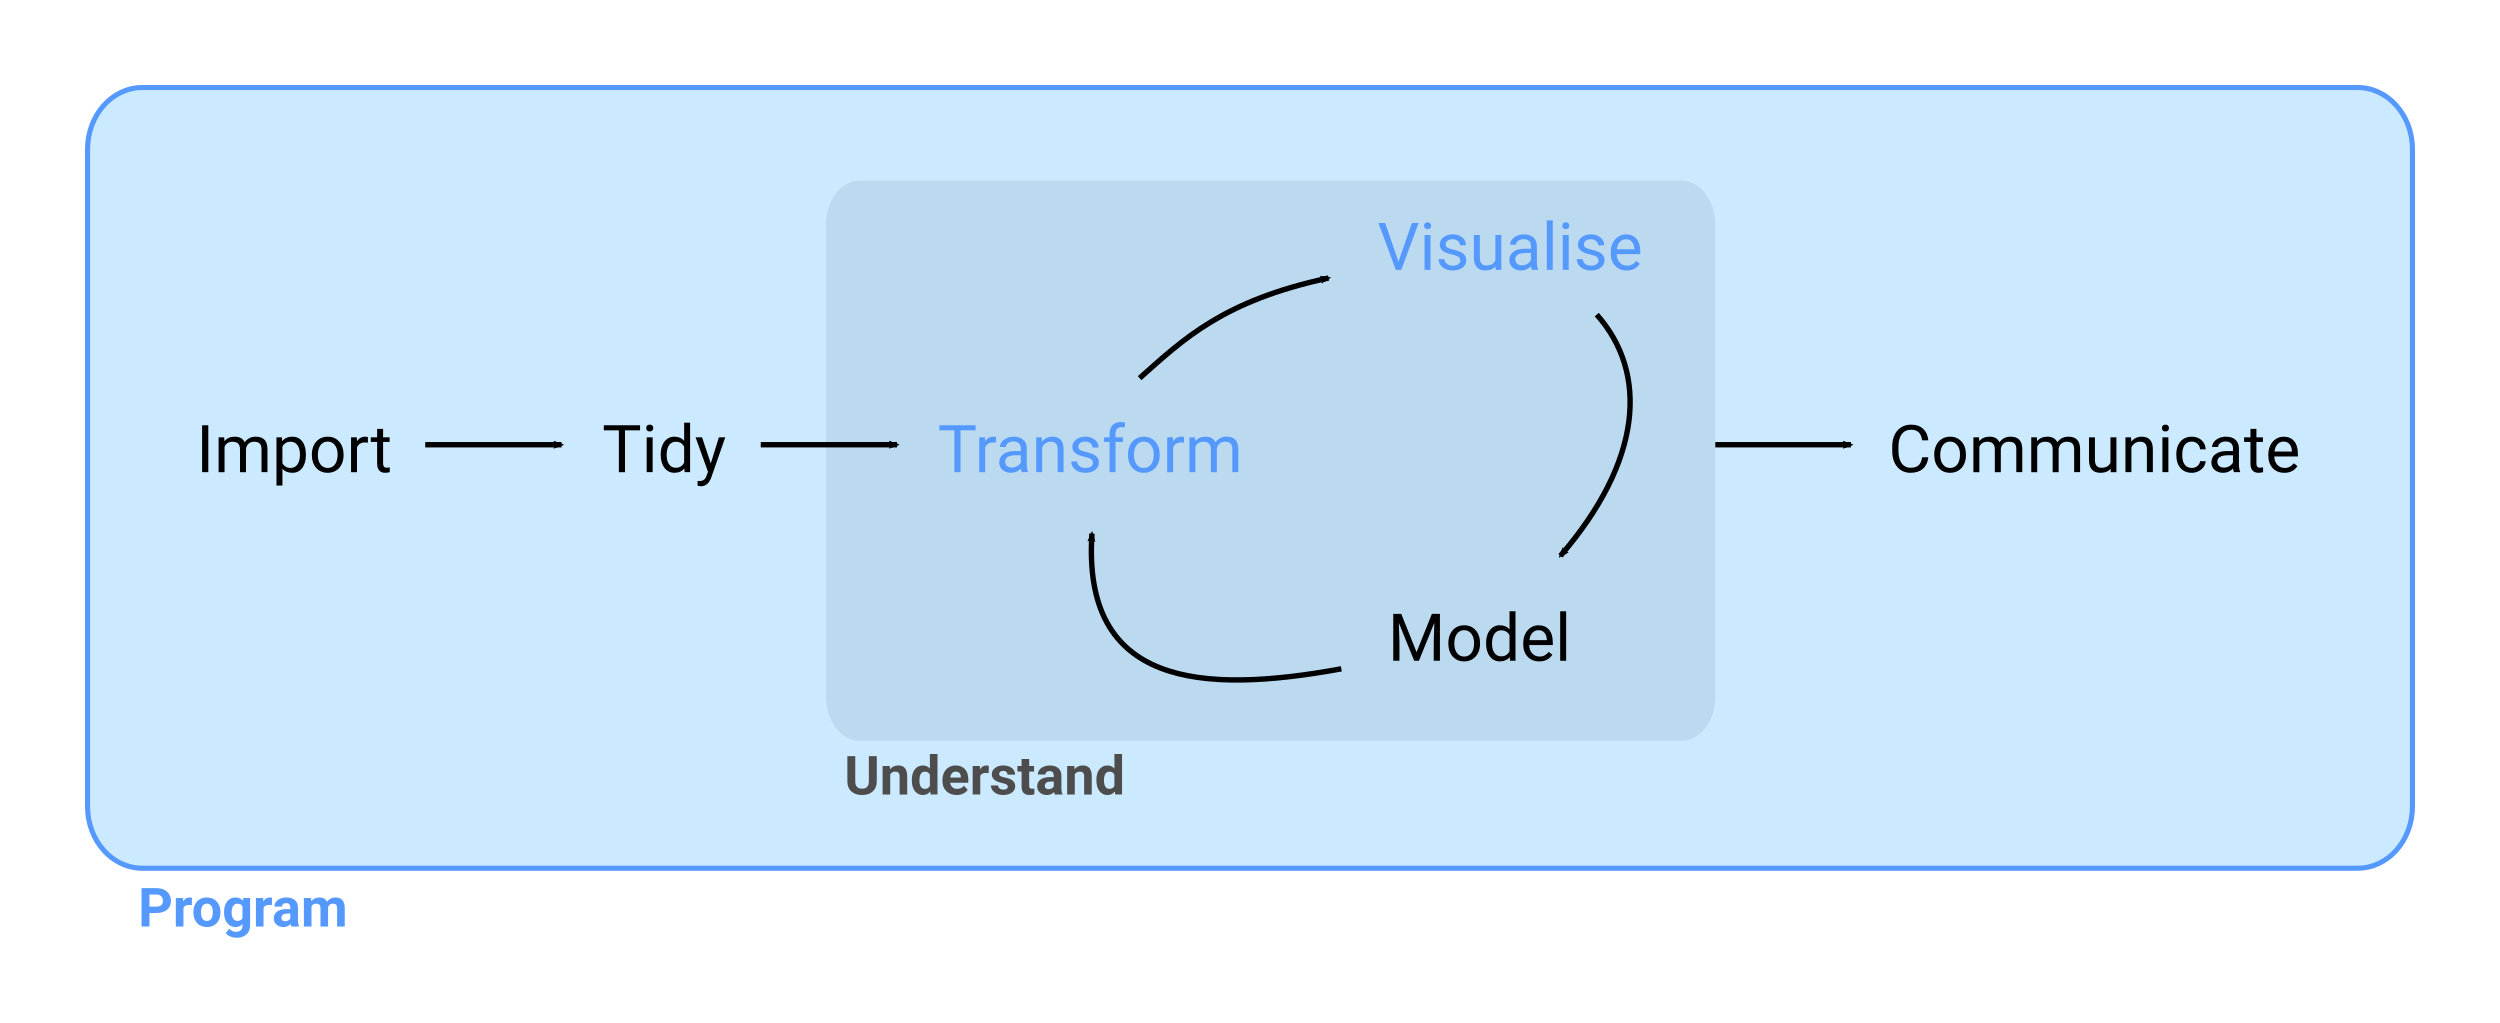 <?xml version="1.0" encoding="UTF-8" standalone="no"?>
<!-- Created with Inkscape (http://www.inkscape.org/) -->

<svg
   xmlns:dc="http://purl.org/dc/elements/1.1/"
   xmlns:cc="http://creativecommons.org/ns#"
   xmlns:rdf="http://www.w3.org/1999/02/22-rdf-syntax-ns#"
   xmlns:svg="http://www.w3.org/2000/svg"
   xmlns="http://www.w3.org/2000/svg"
   xmlns:sodipodi="http://sodipodi.sourceforge.net/DTD/sodipodi-0.dtd"
   xmlns:inkscape="http://www.inkscape.org/namespaces/inkscape"
   version="1.1"
   id="svg2"
   width="147.09mm"
   height="60.173mm"
   viewBox="0 0 555.929 227.427"
   sodipodi:docname="data-science-program-otp.svg"
   inkscape:version="0.92.3 (2405546, 2018-03-11)">
  <defs
     id="defs6">
    <marker
       inkscape:stockid="Arrow2Mend"
       orient="auto"
       refY="0"
       refX="0"
       id="marker8276"
       style="overflow:visible"
       inkscape:isstock="true">
      <path
         id="path8274"
         style="fill:#000000;fill-opacity:1;fill-rule:evenodd;stroke:#000000;stroke-width:0.625;stroke-linejoin:round;stroke-opacity:1"
         d="M 8.719,4.034 -2.207,0.016 8.719,-4.002 c -1.745,2.372 -1.735,5.617 -6e-7,8.035 z"
         transform="scale(-0.6)"
         inkscape:connector-curvature="0" />
    </marker>
    <marker
       inkscape:stockid="Arrow2Mend"
       orient="auto"
       refY="0"
       refX="0"
       id="marker7064"
       style="overflow:visible"
       inkscape:isstock="true">
      <path
         id="path7062"
         style="fill:#000000;fill-opacity:1;fill-rule:evenodd;stroke:#000000;stroke-width:0.625;stroke-linejoin:round;stroke-opacity:1"
         d="M 8.719,4.034 -2.207,0.016 8.719,-4.002 c -1.745,2.372 -1.735,5.617 -6e-7,8.035 z"
         transform="scale(-0.6)"
         inkscape:connector-curvature="0" />
    </marker>
    <marker
       inkscape:stockid="Arrow2Mend"
       orient="auto"
       refY="0"
       refX="0"
       id="marker5888"
       style="overflow:visible"
       inkscape:isstock="true"
       inkscape:collect="always">
      <path
         id="path5886"
         style="fill:#000000;fill-opacity:1;fill-rule:evenodd;stroke:#000000;stroke-width:0.625;stroke-linejoin:round;stroke-opacity:1"
         d="M 8.719,4.034 -2.207,0.016 8.719,-4.002 c -1.745,2.372 -1.735,5.617 -6e-7,8.035 z"
         transform="scale(-0.6)"
         inkscape:connector-curvature="0" />
    </marker>
    <marker
       inkscape:stockid="Arrow2Mend"
       orient="auto"
       refY="0"
       refX="0"
       id="marker5845"
       style="overflow:visible"
       inkscape:isstock="true">
      <path
         id="path5843"
         style="fill:#000000;fill-opacity:1;fill-rule:evenodd;stroke:#000000;stroke-width:0.625;stroke-linejoin:round;stroke-opacity:1"
         d="M 8.719,4.034 -2.207,0.016 8.719,-4.002 c -1.745,2.372 -1.735,5.617 -6e-7,8.035 z"
         transform="scale(-0.6)"
         inkscape:connector-curvature="0" />
    </marker>
    <marker
       inkscape:stockid="Arrow2Mend"
       orient="auto"
       refY="0"
       refX="0"
       id="marker5115"
       style="overflow:visible"
       inkscape:isstock="true">
      <path
         id="path5113"
         style="fill:#000000;fill-opacity:1;fill-rule:evenodd;stroke:#000000;stroke-width:0.625;stroke-linejoin:round;stroke-opacity:1"
         d="M 8.719,4.034 -2.207,0.016 8.719,-4.002 c -1.745,2.372 -1.735,5.617 -6e-7,8.035 z"
         transform="scale(-0.6)"
         inkscape:connector-curvature="0" />
    </marker>
    <marker
       inkscape:isstock="true"
       style="overflow:visible"
       id="marker4863"
       refX="0"
       refY="0"
       orient="auto"
       inkscape:stockid="Arrow2Mend"
       inkscape:collect="always">
      <path
         transform="scale(-0.6)"
         d="M 8.719,4.034 -2.207,0.016 8.719,-4.002 c -1.745,2.372 -1.735,5.617 -6e-7,8.035 z"
         style="fill:#000000;fill-opacity:1;fill-rule:evenodd;stroke:#000000;stroke-width:0.625;stroke-linejoin:round;stroke-opacity:1"
         id="path4861"
         inkscape:connector-curvature="0" />
    </marker>
    <marker
       inkscape:stockid="Arrow2Mend"
       orient="auto"
       refY="0"
       refX="0"
       id="Arrow2Mend"
       style="overflow:visible"
       inkscape:isstock="true"
       inkscape:collect="always">
      <path
         id="path4604"
         style="fill:#000000;fill-opacity:1;fill-rule:evenodd;stroke:#000000;stroke-width:0.625;stroke-linejoin:round;stroke-opacity:1"
         d="M 8.719,4.034 -2.207,0.016 8.719,-4.002 c -1.745,2.372 -1.735,5.617 -6e-7,8.035 z"
         transform="scale(-0.6)"
         inkscape:connector-curvature="0" />
    </marker>
  </defs>
  <sodipodi:namedview
     pagecolor="#ffffff"
     bordercolor="#666666"
     borderopacity="1"
     objecttolerance="10"
     gridtolerance="10"
     guidetolerance="10"
     inkscape:pageopacity="0"
     inkscape:pageshadow="2"
     inkscape:window-width="1600"
     inkscape:window-height="832"
     id="namedview4"
     showgrid="false"
     showguides="true"
     inkscape:guide-bbox="true"
     fit-margin-top="5"
     fit-margin-left="5"
     fit-margin-bottom="5"
     fit-margin-right="5"
     units="mm"
     inkscape:zoom="0.92730828"
     inkscape:cx="-100.21713"
     inkscape:cy="104.10738"
     inkscape:window-x="0"
     inkscape:window-y="32"
     inkscape:window-maximized="1"
     inkscape:current-layer="svg2" />
  <path
     style="fill:#cceaff;fill-opacity:1;stroke:#5599ff;stroke-width:1.134;stroke-miterlimit:4;stroke-dasharray:none;paint-order:stroke markers fill"
     d="M 31.665,19.465 H 524.264 c 6.759,0 12.201,6.135 12.201,13.756 V 179.314 c 0,7.621 -5.441,13.756 -12.201,13.756 H 31.665 c -6.759,0 -12.201,-6.135 -12.201,-13.756 V 33.22 c 0,-7.621 5.441,-13.756 12.201,-13.756 z"
     id="rect4537" />
  <g
     aria-label="Program"
     style="font-style:normal;font-weight:normal;font-size:40px;line-height:1.25;font-family:sans-serif;letter-spacing:0px;word-spacing:0px;fill:#4d4d4d;fill-opacity:1;stroke:none"
     id="text4571">
    <path
       d="m 33.232,203.027 v 3.006 h -1.758 v -8.531 h 3.328 q 0.961,0 1.688,0.352 0.732,0.352 1.125,1.002 0.393,0.645 0.393,1.471 0,1.254 -0.861,1.98 -0.855,0.721 -2.373,0.721 z m 0,-1.424 h 1.57 q 0.697,0 1.061,-0.328 0.369,-0.328 0.369,-0.938 0,-0.627 -0.369,-1.014 -0.369,-0.387 -1.02,-0.398 H 33.232 Z"
       style="font-style:normal;font-variant:normal;font-weight:bold;font-stretch:normal;font-size:12px;font-family:Roboto;-inkscape-font-specification:'Roboto Bold';fill:#5599ff"
       id="path54" />
    <path
       d="m 42.659,201.281 q -0.346,-0.047 -0.609,-0.047 -0.961,0 -1.26,0.65 v 4.148 h -1.693 v -6.34 h 1.6 l 0.047,0.756 q 0.51,-0.873 1.412,-0.873 0.281,0 0.527,0.076 z"
       style="font-style:normal;font-variant:normal;font-weight:bold;font-stretch:normal;font-size:12px;font-family:Roboto;-inkscape-font-specification:'Roboto Bold';fill:#5599ff"
       id="path56" />
    <path
       d="m 43.005,202.805 q 0,-0.943 0.363,-1.682 0.363,-0.738 1.043,-1.143 0.686,-0.404 1.588,-0.404 1.283,0 2.092,0.785 0.814,0.785 0.908,2.133 l 0.012,0.434 q 0,1.459 -0.814,2.344 -0.814,0.879 -2.186,0.879 -1.371,0 -2.191,-0.879 -0.814,-0.879 -0.814,-2.391 z m 1.693,0.123 q 0,0.902 0.34,1.383 0.34,0.475 0.973,0.475 0.615,0 0.961,-0.469 0.346,-0.475 0.346,-1.512 0,-0.885 -0.346,-1.371 -0.346,-0.486 -0.973,-0.486 -0.621,0 -0.961,0.486 -0.34,0.48 -0.34,1.494 z"
       style="font-style:normal;font-variant:normal;font-weight:bold;font-stretch:normal;font-size:12px;font-family:Roboto;-inkscape-font-specification:'Roboto Bold';fill:#5599ff"
       id="path58" />
    <path
       d="m 49.819,202.816 q 0,-1.459 0.691,-2.35 0.697,-0.891 1.875,-0.891 1.043,0 1.623,0.715 l 0.07,-0.598 h 1.535 v 6.129 q 0,0.832 -0.381,1.447 -0.375,0.615 -1.061,0.938 -0.686,0.322 -1.605,0.322 -0.697,0 -1.359,-0.281 -0.662,-0.275 -1.002,-0.715 l 0.75,-1.031 q 0.633,0.709 1.535,0.709 0.674,0 1.049,-0.363 0.375,-0.357 0.375,-1.02 v -0.34 q -0.586,0.662 -1.541,0.662 -1.143,0 -1.852,-0.891 -0.703,-0.896 -0.703,-2.373 z m 1.693,0.123 q 0,0.861 0.346,1.354 0.346,0.486 0.949,0.486 0.773,0 1.107,-0.58 v -2.666 q -0.34,-0.58 -1.096,-0.58 -0.609,0 -0.961,0.498 -0.346,0.498 -0.346,1.488 z"
       style="font-style:normal;font-variant:normal;font-weight:bold;font-stretch:normal;font-size:12px;font-family:Roboto;-inkscape-font-specification:'Roboto Bold';fill:#5599ff"
       id="path60" />
    <path
       d="m 60.472,201.281 q -0.346,-0.047 -0.609,-0.047 -0.961,0 -1.26,0.65 v 4.148 h -1.693 v -6.34 h 1.6 l 0.047,0.756 q 0.51,-0.873 1.412,-0.873 0.281,0 0.527,0.076 z"
       style="font-style:normal;font-variant:normal;font-weight:bold;font-stretch:normal;font-size:12px;font-family:Roboto;-inkscape-font-specification:'Roboto Bold';fill:#5599ff"
       id="path62" />
    <path
       d="m 64.802,206.033 q -0.117,-0.229 -0.17,-0.568 -0.615,0.686 -1.6,0.686 -0.932,0 -1.547,-0.539 -0.609,-0.539 -0.609,-1.359 0,-1.008 0.744,-1.547 0.75,-0.539 2.162,-0.545 h 0.779 v -0.363 q 0,-0.439 -0.229,-0.703 -0.223,-0.264 -0.709,-0.264 -0.428,0 -0.674,0.205 -0.24,0.205 -0.24,0.562 h -1.693 q 0,-0.551 0.34,-1.02 0.34,-0.469 0.961,-0.732 0.621,-0.27 1.395,-0.27 1.172,0 1.857,0.592 0.691,0.586 0.691,1.652 v 2.748 q 0.006,0.902 0.252,1.365 v 0.1 z m -1.4,-1.178 q 0.375,0 0.691,-0.164 0.316,-0.17 0.469,-0.451 v -1.09 h -0.633 q -1.271,0 -1.354,0.879 l -0.006,0.1 q 0,0.316 0.223,0.521 0.223,0.205 0.609,0.205 z"
       style="font-style:normal;font-variant:normal;font-weight:bold;font-stretch:normal;font-size:12px;font-family:Roboto;-inkscape-font-specification:'Roboto Bold';fill:#5599ff"
       id="path64" />
    <path
       d="m 69.161,199.693 0.053,0.709 q 0.674,-0.826 1.822,-0.826 1.225,0 1.682,0.967 0.668,-0.967 1.904,-0.967 1.031,0 1.535,0.604 0.504,0.598 0.504,1.805 v 4.049 h -1.699 v -4.043 q 0,-0.539 -0.211,-0.785 -0.211,-0.252 -0.744,-0.252 -0.762,0 -1.055,0.727 l 0.006,4.354 h -1.693 v -4.037 q 0,-0.551 -0.217,-0.797 -0.217,-0.246 -0.738,-0.246 -0.721,0 -1.043,0.598 v 4.482 h -1.693 v -6.34 z"
       style="font-style:normal;font-variant:normal;font-weight:bold;font-stretch:normal;font-size:12px;font-family:Roboto;-inkscape-font-specification:'Roboto Bold';fill:#5599ff"
       id="path66" />
  </g>
  <g
     id="g10460"
     transform="translate(27.617,19.465)">
    <path
       inkscape:connector-curvature="0"
       id="path5111"
       d="m 353.673,79.432 h 30.311"
       style="fill:none;stroke:#000000;stroke-width:1.2;stroke-linecap:butt;stroke-linejoin:miter;stroke-miterlimit:4;stroke-dasharray:none;stroke-opacity:1;marker-end:url(#marker5115)" />
    <path
       style="fill:#bcdaef;fill-opacity:1;stroke:none;stroke-width:0.594;stroke-miterlimit:4;stroke-dasharray:none;paint-order:stroke markers fill"
       d="m 163.548,20.7 h 182.775 c 4.154,0 7.498,4.403 7.498,9.871 V 135.409 c 0,5.469 -3.344,9.871 -7.498,9.871 h -182.775 c -4.154,0 -7.498,-4.403 -7.498,-9.871 V 30.571 c 0,-5.469 3.344,-9.871 7.498,-9.871 z"
       id="rect4539" />
    <g
       aria-label="Import"
       style="font-style:normal;font-weight:normal;font-size:40px;line-height:1.25;font-family:sans-serif;letter-spacing:0px;word-spacing:0px;fill:#000000;fill-opacity:1;stroke:none"
       id="text4543">
      <path
         d="m 18.699,85.532 h -1.375 V 75.105 h 1.375 z"
         style="font-style:normal;font-variant:normal;font-weight:normal;font-stretch:normal;font-size:14.667px;font-family:Roboto;-inkscape-font-specification:Roboto"
         id="path70" />
      <path
         d="m 22.244,77.784 0.036,0.859 q 0.852,-1.003 2.299,-1.003 1.626,0 2.213,1.246 0.387,-0.559 1.003,-0.902 0.623,-0.344 1.468,-0.344 2.549,0 2.592,2.7 v 5.192 H 30.53 v -5.113 q 0,-0.831 -0.38,-1.239 -0.38,-0.415 -1.275,-0.415 -0.738,0 -1.225,0.444 -0.487,0.437 -0.566,1.182 v 5.142 h -1.332 v -5.077 q 0,-1.69 -1.654,-1.69 -1.303,0 -1.783,1.11 v 5.658 h -1.325 V 77.784 Z"
         style="font-style:normal;font-variant:normal;font-weight:normal;font-stretch:normal;font-size:14.667px;font-family:Roboto;-inkscape-font-specification:Roboto"
         id="path72" />
      <path
         d="m 40.405,81.744 q 0,1.769 -0.809,2.85 -0.809,1.081 -2.191,1.081 -1.411,0 -2.22,-0.895 v 3.731 h -1.325 V 77.784 h 1.21 l 0.064,0.859 q 0.809,-1.003 2.249,-1.003 1.396,0 2.206,1.053 0.816,1.053 0.816,2.929 z m -1.325,-0.15 q 0,-1.311 -0.559,-2.07 -0.559,-0.759 -1.533,-0.759 -1.203,0 -1.805,1.067 v 3.702 q 0.594,1.06 1.819,1.06 0.952,0 1.511,-0.752 0.566,-0.759 0.566,-2.249 z"
         style="font-style:normal;font-variant:normal;font-weight:normal;font-stretch:normal;font-size:14.667px;font-family:Roboto;-inkscape-font-specification:Roboto"
         id="path74" />
      <path
         d="m 41.73,81.586 q 0,-1.139 0.444,-2.048 0.451,-0.91 1.246,-1.404 0.802,-0.494 1.826,-0.494 1.583,0 2.557,1.096 0.981,1.096 0.981,2.915 v 0.093 q 0,1.132 -0.437,2.034 -0.43,0.895 -1.239,1.396 -0.802,0.501 -1.848,0.501 -1.576,0 -2.557,-1.096 -0.974,-1.096 -0.974,-2.9 z m 1.332,0.158 q 0,1.289 0.594,2.07 0.602,0.781 1.604,0.781 1.01,0 1.604,-0.788 0.594,-0.795 0.594,-2.22 0,-1.275 -0.609,-2.062 -0.602,-0.795 -1.604,-0.795 -0.981,0 -1.583,0.781 -0.602,0.781 -0.602,2.234 z"
         style="font-style:normal;font-variant:normal;font-weight:normal;font-stretch:normal;font-size:14.667px;font-family:Roboto;-inkscape-font-specification:Roboto"
         id="path76" />
      <path
         d="m 54.191,78.973 q -0.301,-0.05 -0.652,-0.05 -1.303,0 -1.769,1.11 v 5.5 h -1.325 V 77.784 h 1.289 l 0.021,0.895 q 0.652,-1.038 1.848,-1.038 0.387,0 0.587,0.1 z"
         style="font-style:normal;font-variant:normal;font-weight:normal;font-stretch:normal;font-size:14.667px;font-family:Roboto;-inkscape-font-specification:Roboto"
         id="path78" />
      <path
         d="m 57.571,75.907 v 1.876 h 1.447 v 1.024 h -1.447 v 4.805 q 0,0.465 0.193,0.702 0.193,0.229 0.659,0.229 0.229,0 0.63,-0.086 v 1.074 q -0.523,0.143 -1.017,0.143 -0.888,0 -1.339,-0.537 -0.451,-0.537 -0.451,-1.525 V 78.808 H 54.836 V 77.784 h 1.411 v -1.876 z"
         style="font-style:normal;font-variant:normal;font-weight:normal;font-stretch:normal;font-size:14.667px;font-family:Roboto;-inkscape-font-specification:Roboto"
         id="path80" />
    </g>
    <g
       aria-label="Tidy"
       style="font-style:normal;font-weight:normal;font-size:40px;line-height:1.25;font-family:sans-serif;letter-spacing:0px;word-spacing:0px;fill:#000000;fill-opacity:1;stroke:none"
       id="text4547">
      <path
         d="m 114.719,76.237 h -3.352 v 9.296 h -1.368 v -9.296 h -3.344 v -1.132 h 8.064 z"
         style="font-style:normal;font-variant:normal;font-weight:normal;font-stretch:normal;font-size:14.667px;font-family:Roboto;-inkscape-font-specification:Roboto"
         id="path83" />
      <path
         d="m 117.512,85.532 h -1.325 V 77.784 h 1.325 z m -1.432,-9.804 q 0,-0.322 0.193,-0.544 0.201,-0.222 0.587,-0.222 0.387,0 0.587,0.222 0.201,0.222 0.201,0.544 0,0.322 -0.201,0.537 -0.201,0.215 -0.587,0.215 -0.387,0 -0.587,-0.215 -0.193,-0.215 -0.193,-0.537 z"
         style="font-style:normal;font-variant:normal;font-weight:normal;font-stretch:normal;font-size:14.667px;font-family:Roboto;-inkscape-font-specification:Roboto"
         id="path85" />
      <path
         d="m 119.302,81.594 q 0,-1.783 0.845,-2.865 0.845,-1.089 2.213,-1.089 1.361,0 2.156,0.931 v -4.039 h 1.325 v 11 h -1.217 l -0.064,-0.831 q -0.795,0.974 -2.213,0.974 -1.346,0 -2.199,-1.103 -0.845,-1.103 -0.845,-2.879 z m 1.325,0.15 q 0,1.318 0.544,2.062 0.544,0.745 1.504,0.745 1.26,0 1.841,-1.132 v -3.559 q -0.594,-1.096 -1.826,-1.096 -0.974,0 -1.518,0.752 -0.544,0.752 -0.544,2.227 z"
         style="font-style:normal;font-variant:normal;font-weight:normal;font-stretch:normal;font-size:14.667px;font-family:Roboto;-inkscape-font-specification:Roboto"
         id="path87" />
      <path
         d="m 130.438,83.592 1.805,-5.808 h 1.418 l -3.115,8.945 q -0.723,1.934 -2.299,1.934 l -0.251,-0.021 -0.494,-0.093 v -1.074 l 0.358,0.029 q 0.673,0 1.046,-0.272 0.38,-0.272 0.623,-0.995 l 0.294,-0.788 -2.764,-7.663 h 1.447 z"
         style="font-style:normal;font-variant:normal;font-weight:normal;font-stretch:normal;font-size:14.667px;font-family:Roboto;-inkscape-font-specification:Roboto"
         id="path89" />
    </g>
    <g
       aria-label="Transform"
       style="font-style:normal;font-weight:normal;font-size:40px;line-height:1.25;font-family:sans-serif;letter-spacing:0px;word-spacing:0px;fill:#000000;fill-opacity:1;stroke:none"
       id="text4551">
      <path
         d="m 189.327,76.237 h -3.352 v 9.296 h -1.368 v -9.296 h -3.344 v -1.132 h 8.064 z"
         style="font-style:normal;font-variant:normal;font-weight:normal;font-stretch:normal;font-size:14.667px;font-family:Roboto;-inkscape-font-specification:Roboto;fill:#5599ff"
         id="path92" />
      <path
         d="m 193.881,78.973 q -0.301,-0.05 -0.652,-0.05 -1.303,0 -1.769,1.11 v 5.5 h -1.325 V 77.784 h 1.289 l 0.021,0.895 q 0.652,-1.038 1.848,-1.038 0.387,0 0.587,0.1 z"
         style="font-style:normal;font-variant:normal;font-weight:normal;font-stretch:normal;font-size:14.667px;font-family:Roboto;-inkscape-font-specification:Roboto;fill:#5599ff"
         id="path94" />
      <path
         d="m 199.589,85.532 q -0.115,-0.229 -0.186,-0.816 -0.924,0.96 -2.206,0.96 -1.146,0 -1.883,-0.645 -0.73,-0.652 -0.73,-1.647 0,-1.21 0.917,-1.876 0.924,-0.673 2.592,-0.673 h 1.289 v -0.609 q 0,-0.695 -0.415,-1.103 -0.415,-0.415 -1.225,-0.415 -0.709,0 -1.189,0.358 -0.48,0.358 -0.48,0.867 h -1.332 q 0,-0.58 0.408,-1.117 0.415,-0.544 1.117,-0.859 0.709,-0.315 1.554,-0.315 1.339,0 2.098,0.673 0.759,0.666 0.788,1.84 v 3.566 q 0,1.067 0.272,1.697 v 0.115 z m -2.199,-1.01 q 0.623,0 1.182,-0.322 0.559,-0.322 0.809,-0.838 v -1.59 h -1.038 q -2.435,0 -2.435,1.425 0,0.623 0.415,0.974 0.415,0.351 1.067,0.351 z"
         style="font-style:normal;font-variant:normal;font-weight:normal;font-stretch:normal;font-size:14.667px;font-family:Roboto;-inkscape-font-specification:Roboto;fill:#5599ff"
         id="path96" />
      <path
         d="m 204.051,77.784 0.043,0.974 q 0.888,-1.117 2.32,-1.117 2.456,0 2.478,2.771 v 5.12 h -1.325 v -5.128 q -0.007,-0.838 -0.387,-1.239 -0.372,-0.401 -1.167,-0.401 -0.645,0 -1.132,0.344 -0.487,0.344 -0.759,0.902 v 5.521 H 202.797 V 77.784 Z"
         style="font-style:normal;font-variant:normal;font-weight:normal;font-stretch:normal;font-size:14.667px;font-family:Roboto;-inkscape-font-specification:Roboto;fill:#5599ff"
         id="path98" />
      <path
         d="m 215.416,83.477 q 0,-0.537 -0.408,-0.831 -0.401,-0.301 -1.411,-0.516 -1.003,-0.215 -1.597,-0.516 -0.587,-0.301 -0.874,-0.716 -0.279,-0.415 -0.279,-0.988 0,-0.952 0.802,-1.611 0.809,-0.659 2.062,-0.659 1.318,0 2.134,0.68 0.824,0.68 0.824,1.74 h -1.332 q 0,-0.544 -0.465,-0.938 -0.458,-0.394 -1.16,-0.394 -0.723,0 -1.132,0.315 -0.408,0.315 -0.408,0.824 0,0.48 0.38,0.723 0.38,0.243 1.368,0.465 0.995,0.222 1.611,0.53 0.616,0.308 0.91,0.745 0.301,0.43 0.301,1.053 0,1.038 -0.831,1.669 -0.831,0.623 -2.156,0.623 -0.931,0 -1.647,-0.329 -0.716,-0.329 -1.124,-0.917 -0.401,-0.594 -0.401,-1.282 h 1.325 q 0.036,0.666 0.53,1.06 0.501,0.387 1.318,0.387 0.752,0 1.203,-0.301 0.458,-0.308 0.458,-0.816 z"
         style="font-style:normal;font-variant:normal;font-weight:normal;font-stretch:normal;font-size:14.667px;font-family:Roboto;-inkscape-font-specification:Roboto;fill:#5599ff"
         id="path100" />
      <path
         d="m 219.118,85.532 v -6.725 h -1.225 V 77.784 h 1.225 v -0.795 q 0,-1.246 0.666,-1.926 0.666,-0.68 1.883,-0.68 0.458,0 0.91,0.122 l -0.072,1.074 q -0.337,-0.064 -0.716,-0.064 -0.645,0 -0.995,0.38 -0.351,0.372 -0.351,1.074 v 0.816 h 1.654 v 1.024 h -1.654 v 6.725 z"
         style="font-style:normal;font-variant:normal;font-weight:normal;font-stretch:normal;font-size:14.667px;font-family:Roboto;-inkscape-font-specification:Roboto;fill:#5599ff"
         id="path102" />
      <path
         d="m 223.215,81.586 q 0,-1.139 0.444,-2.048 0.451,-0.91 1.246,-1.404 0.802,-0.494 1.826,-0.494 1.583,0 2.557,1.096 0.981,1.096 0.981,2.915 v 0.093 q 0,1.132 -0.437,2.034 -0.43,0.895 -1.239,1.396 -0.802,0.501 -1.848,0.501 -1.576,0 -2.557,-1.096 -0.974,-1.096 -0.974,-2.9 z m 1.332,0.158 q 0,1.289 0.594,2.07 0.602,0.781 1.604,0.781 1.01,0 1.604,-0.788 0.594,-0.795 0.594,-2.22 0,-1.275 -0.609,-2.062 -0.602,-0.795 -1.604,-0.795 -0.981,0 -1.583,0.781 -0.602,0.781 -0.602,2.234 z"
         style="font-style:normal;font-variant:normal;font-weight:normal;font-stretch:normal;font-size:14.667px;font-family:Roboto;-inkscape-font-specification:Roboto;fill:#5599ff"
         id="path104" />
      <path
         d="m 235.676,78.973 q -0.301,-0.05 -0.652,-0.05 -1.303,0 -1.769,1.11 v 5.5 h -1.325 V 77.784 h 1.289 l 0.021,0.895 q 0.652,-1.038 1.848,-1.038 0.387,0 0.587,0.1 z"
         style="font-style:normal;font-variant:normal;font-weight:normal;font-stretch:normal;font-size:14.667px;font-family:Roboto;-inkscape-font-specification:Roboto;fill:#5599ff"
         id="path106" />
      <path
         d="m 238.132,77.784 0.036,0.859 q 0.852,-1.003 2.299,-1.003 1.626,0 2.213,1.246 0.387,-0.559 1.003,-0.902 0.623,-0.344 1.468,-0.344 2.549,0 2.592,2.7 v 5.192 h -1.325 v -5.113 q 0,-0.831 -0.38,-1.239 -0.38,-0.415 -1.275,-0.415 -0.738,0 -1.225,0.444 -0.487,0.437 -0.566,1.182 v 5.142 h -1.332 v -5.077 q 0,-1.69 -1.654,-1.69 -1.303,0 -1.783,1.11 v 5.658 h -1.325 V 77.784 Z"
         style="font-style:normal;font-variant:normal;font-weight:normal;font-stretch:normal;font-size:14.667px;font-family:Roboto;-inkscape-font-specification:Roboto;fill:#5599ff"
         id="path108" />
    </g>
    <g
       aria-label="Visualise"
       style="font-style:normal;font-weight:normal;font-size:40px;line-height:1.25;font-family:sans-serif;letter-spacing:0px;word-spacing:0px;fill:#0597fe;fill-opacity:1;stroke:none"
       id="text4555">
      <path
         d="m 283.369,38.717 2.979,-8.601 h 1.504 l -3.867,10.427 h -1.217 l -3.86,-10.427 h 1.497 z"
         style="font-style:normal;font-variant:normal;font-weight:normal;font-stretch:normal;font-size:14.667px;font-family:Roboto;-inkscape-font-specification:Roboto;fill:#5599ff;fill-opacity:1"
         id="path111" />
      <path
         d="m 290.488,40.543 h -1.325 v -7.749 h 1.325 z m -1.432,-9.804 q 0,-0.322 0.193,-0.544 0.201,-0.222 0.587,-0.222 0.387,0 0.587,0.222 0.201,0.222 0.201,0.544 0,0.322 -0.201,0.537 -0.201,0.215 -0.587,0.215 -0.387,0 -0.587,-0.215 -0.193,-0.215 -0.193,-0.537 z"
         style="font-style:normal;font-variant:normal;font-weight:normal;font-stretch:normal;font-size:14.667px;font-family:Roboto;-inkscape-font-specification:Roboto;fill:#5599ff;fill-opacity:1"
         id="path113" />
      <path
         d="m 297.112,38.487 q 0,-0.537 -0.408,-0.831 -0.401,-0.301 -1.411,-0.516 -1.003,-0.215 -1.597,-0.516 -0.587,-0.301 -0.874,-0.716 -0.279,-0.415 -0.279,-0.988 0,-0.952 0.802,-1.611 0.809,-0.659 2.062,-0.659 1.318,0 2.134,0.68 0.824,0.68 0.824,1.74 h -1.332 q 0,-0.544 -0.466,-0.938 -0.458,-0.394 -1.16,-0.394 -0.723,0 -1.132,0.315 -0.408,0.315 -0.408,0.824 0,0.48 0.38,0.723 0.38,0.243 1.368,0.465 0.995,0.222 1.611,0.53 0.616,0.308 0.909,0.745 0.301,0.43 0.301,1.053 0,1.038 -0.831,1.669 -0.831,0.623 -2.156,0.623 -0.931,0 -1.647,-0.329 -0.716,-0.329 -1.124,-0.917 -0.401,-0.594 -0.401,-1.282 h 1.325 q 0.036,0.666 0.53,1.06 0.501,0.387 1.318,0.387 0.752,0 1.203,-0.301 0.458,-0.308 0.458,-0.816 z"
         style="font-style:normal;font-variant:normal;font-weight:normal;font-stretch:normal;font-size:14.667px;font-family:Roboto;-inkscape-font-specification:Roboto;fill:#5599ff;fill-opacity:1"
         id="path115" />
      <path
         d="m 304.947,39.776 q -0.773,0.91 -2.27,0.91 -1.239,0 -1.891,-0.716 -0.645,-0.723 -0.652,-2.134 v -5.042 h 1.325 v 5.006 q 0,1.762 1.432,1.762 1.518,0 2.02,-1.132 v -5.636 h 1.325 v 7.749 h -1.26 z"
         style="font-style:normal;font-variant:normal;font-weight:normal;font-stretch:normal;font-size:14.667px;font-family:Roboto;-inkscape-font-specification:Roboto;fill:#5599ff;fill-opacity:1"
         id="path117" />
      <path
         d="m 313.025,40.543 q -0.115,-0.229 -0.186,-0.816 Q 311.915,40.686 310.633,40.686 q -1.146,0 -1.883,-0.645 -0.73,-0.652 -0.73,-1.647 0,-1.21 0.917,-1.876 0.924,-0.673 2.592,-0.673 h 1.289 V 35.236 q 0,-0.695 -0.415,-1.103 -0.415,-0.415 -1.225,-0.415 -0.709,0 -1.189,0.358 -0.48,0.358 -0.48,0.867 h -1.332 q 0,-0.58 0.408,-1.117 0.415,-0.544 1.117,-0.859 0.709,-0.315 1.554,-0.315 1.339,0 2.098,0.673 0.759,0.666 0.788,1.84 v 3.566 q 0,1.067 0.272,1.697 v 0.115 z m -2.199,-1.01 q 0.623,0 1.182,-0.322 0.559,-0.322 0.809,-0.838 v -1.59 h -1.038 q -2.435,0 -2.435,1.425 0,0.623 0.415,0.974 0.415,0.351 1.067,0.351 z"
         style="font-style:normal;font-variant:normal;font-weight:normal;font-stretch:normal;font-size:14.667px;font-family:Roboto;-inkscape-font-specification:Roboto;fill:#5599ff;fill-opacity:1"
         id="path119" />
      <path
         d="m 317.673,40.543 h -1.325 v -11 h 1.325 z"
         style="font-style:normal;font-variant:normal;font-weight:normal;font-stretch:normal;font-size:14.667px;font-family:Roboto;-inkscape-font-specification:Roboto;fill:#5599ff;fill-opacity:1"
         id="path121" />
      <path
         d="m 321.225,40.543 h -1.325 v -7.749 h 1.325 z m -1.432,-9.804 q 0,-0.322 0.193,-0.544 0.201,-0.222 0.587,-0.222 0.387,0 0.587,0.222 0.201,0.222 0.201,0.544 0,0.322 -0.201,0.537 -0.201,0.215 -0.587,0.215 -0.387,0 -0.587,-0.215 -0.193,-0.215 -0.193,-0.537 z"
         style="font-style:normal;font-variant:normal;font-weight:normal;font-stretch:normal;font-size:14.667px;font-family:Roboto;-inkscape-font-specification:Roboto;fill:#5599ff;fill-opacity:1"
         id="path123" />
      <path
         d="m 327.849,38.487 q 0,-0.537 -0.408,-0.831 -0.401,-0.301 -1.411,-0.516 -1.003,-0.215 -1.597,-0.516 -0.587,-0.301 -0.874,-0.716 -0.279,-0.415 -0.279,-0.988 0,-0.952 0.802,-1.611 0.809,-0.659 2.062,-0.659 1.318,0 2.134,0.68 0.824,0.68 0.824,1.74 h -1.332 q 0,-0.544 -0.466,-0.938 -0.458,-0.394 -1.16,-0.394 -0.723,0 -1.132,0.315 -0.408,0.315 -0.408,0.824 0,0.48 0.38,0.723 0.38,0.243 1.368,0.465 0.995,0.222 1.611,0.53 0.616,0.308 0.909,0.745 0.301,0.43 0.301,1.053 0,1.038 -0.831,1.669 -0.831,0.623 -2.156,0.623 -0.931,0 -1.647,-0.329 -0.716,-0.329 -1.124,-0.917 -0.401,-0.594 -0.401,-1.282 h 1.325 q 0.036,0.666 0.53,1.06 0.501,0.387 1.318,0.387 0.752,0 1.203,-0.301 0.458,-0.308 0.458,-0.816 z"
         style="font-style:normal;font-variant:normal;font-weight:normal;font-stretch:normal;font-size:14.667px;font-family:Roboto;-inkscape-font-specification:Roboto;fill:#5599ff;fill-opacity:1"
         id="path125" />
      <path
         d="m 334.115,40.686 q -1.576,0 -2.564,-1.031 -0.988,-1.038 -0.988,-2.771 v -0.243 q 0,-1.153 0.437,-2.055 0.444,-0.91 1.232,-1.418 0.795,-0.516 1.719,-0.516 1.511,0 2.349,0.995 0.838,0.995 0.838,2.85 v 0.551 h -5.249 q 0.029,1.146 0.666,1.855 0.645,0.702 1.633,0.702 0.702,0 1.189,-0.286 0.487,-0.286 0.852,-0.759 l 0.809,0.63 Q 336.063,40.686 334.115,40.686 Z m -0.165,-6.947 q -0.802,0 -1.346,0.587 -0.544,0.58 -0.673,1.633 h 3.882 v -0.1 q -0.057,-1.01 -0.544,-1.561 -0.487,-0.559 -1.318,-0.559 z"
         style="font-style:normal;font-variant:normal;font-weight:normal;font-stretch:normal;font-size:14.667px;font-family:Roboto;-inkscape-font-specification:Roboto;fill:#5599ff;fill-opacity:1"
         id="path127" />
    </g>
    <g
       aria-label="Model"
       style="font-style:normal;font-weight:normal;font-size:40px;line-height:1.25;font-family:sans-serif;letter-spacing:0px;word-spacing:0px;fill:#000000;fill-opacity:1;stroke:none"
       id="text4559">
      <path
         d="m 283.981,117.045 3.409,8.508 3.409,-8.508 h 1.783 v 10.427 h -1.375 v -4.061 l 0.129,-4.383 -3.423,8.443 h -1.053 l -3.416,-8.422 0.136,4.361 v 4.061 h -1.375 v -10.427 z"
         style="font-style:normal;font-variant:normal;font-weight:normal;font-stretch:normal;font-size:14.667px;font-family:Roboto;-inkscape-font-specification:Roboto;fill:#000000"
         id="path130" />
      <path
         d="m 294.451,123.526 q 0,-1.139 0.444,-2.048 0.451,-0.91 1.246,-1.404 0.802,-0.494 1.826,-0.494 1.583,0 2.557,1.096 0.981,1.096 0.981,2.915 v 0.093 q 0,1.132 -0.437,2.034 -0.43,0.895 -1.239,1.396 -0.802,0.501 -1.848,0.501 -1.576,0 -2.557,-1.096 -0.974,-1.096 -0.974,-2.9 z m 1.332,0.158 q 0,1.289 0.594,2.07 0.602,0.781 1.604,0.781 1.01,0 1.604,-0.788 0.594,-0.795 0.594,-2.22 0,-1.275 -0.609,-2.062 -0.602,-0.795 -1.604,-0.795 -0.981,0 -1.583,0.781 -0.602,0.781 -0.602,2.234 z"
         style="font-style:normal;font-variant:normal;font-weight:normal;font-stretch:normal;font-size:14.667px;font-family:Roboto;-inkscape-font-specification:Roboto;fill:#000000"
         id="path132" />
      <path
         d="m 302.844,123.533 q 0,-1.783 0.845,-2.865 0.845,-1.089 2.213,-1.089 1.361,0 2.156,0.931 v -4.039 h 1.325 v 11 h -1.217 l -0.065,-0.831 q -0.795,0.974 -2.213,0.974 -1.346,0 -2.199,-1.103 -0.845,-1.103 -0.845,-2.879 z m 1.325,0.15 q 0,1.318 0.544,2.062 0.544,0.745 1.504,0.745 1.26,0 1.84,-1.132 v -3.559 q -0.594,-1.096 -1.826,-1.096 -0.974,0 -1.518,0.752 -0.544,0.752 -0.544,2.227 z"
         style="font-style:normal;font-variant:normal;font-weight:normal;font-stretch:normal;font-size:14.667px;font-family:Roboto;-inkscape-font-specification:Roboto;fill:#000000"
         id="path134" />
      <path
         d="m 314.661,127.615 q -1.576,0 -2.564,-1.031 -0.988,-1.038 -0.988,-2.771 v -0.243 q 0,-1.153 0.437,-2.055 0.444,-0.909 1.232,-1.418 0.795,-0.516 1.719,-0.516 1.511,0 2.349,0.995 0.838,0.995 0.838,2.85 v 0.551 h -5.249 q 0.029,1.146 0.666,1.855 0.645,0.702 1.633,0.702 0.702,0 1.189,-0.286 0.487,-0.286 0.852,-0.759 l 0.809,0.63 q -0.974,1.497 -2.922,1.497 z m -0.165,-6.947 q -0.802,0 -1.346,0.587 -0.544,0.58 -0.673,1.633 h 3.882 v -0.1 q -0.057,-1.01 -0.544,-1.561 -0.487,-0.559 -1.318,-0.559 z"
         style="font-style:normal;font-variant:normal;font-weight:normal;font-stretch:normal;font-size:14.667px;font-family:Roboto;-inkscape-font-specification:Roboto;fill:#000000"
         id="path136" />
      <path
         d="m 320.648,127.472 h -1.325 v -11 h 1.325 z"
         style="font-style:normal;font-variant:normal;font-weight:normal;font-stretch:normal;font-size:14.667px;font-family:Roboto;-inkscape-font-specification:Roboto;fill:#000000"
         id="path138" />
    </g>
    <g
       aria-label="Communicate"
       style="font-style:normal;font-weight:normal;font-size:40px;line-height:1.25;font-family:sans-serif;letter-spacing:0px;word-spacing:0px;fill:#000000;fill-opacity:1;stroke:none"
       id="text4563">
      <path
         d="m 401.194,82.224 q -0.193,1.654 -1.225,2.557 -1.024,0.895 -2.729,0.895 -1.848,0 -2.965,-1.325 -1.11,-1.325 -1.11,-3.545 v -1.003 q 0,-1.454 0.516,-2.557 0.523,-1.103 1.475,-1.69 0.952,-0.594 2.206,-0.594 1.661,0 2.664,0.931 1.003,0.924 1.167,2.564 h -1.382 q -0.179,-1.246 -0.781,-1.805 -0.594,-0.559 -1.669,-0.559 -1.318,0 -2.07,0.974 -0.745,0.974 -0.745,2.771 v 1.01 q 0,1.697 0.709,2.7 0.709,1.003 1.984,1.003 1.146,0 1.755,-0.516 0.616,-0.523 0.816,-1.812 z"
         style="font-style:normal;font-variant:normal;font-weight:normal;font-stretch:normal;font-size:14.667px;font-family:Roboto;-inkscape-font-specification:Roboto;fill:#000000"
         id="path141" />
      <path
         d="m 402.505,81.586 q 0,-1.139 0.444,-2.048 0.451,-0.91 1.246,-1.404 0.802,-0.494 1.826,-0.494 1.583,0 2.557,1.096 0.981,1.096 0.981,2.915 v 0.093 q 0,1.132 -0.437,2.034 -0.43,0.895 -1.239,1.396 -0.802,0.501 -1.848,0.501 -1.576,0 -2.557,-1.096 -0.974,-1.096 -0.974,-2.9 z m 1.332,0.158 q 0,1.289 0.594,2.07 0.602,0.781 1.604,0.781 1.01,0 1.604,-0.788 0.594,-0.795 0.594,-2.22 0,-1.275 -0.609,-2.062 -0.602,-0.795 -1.604,-0.795 -0.981,0 -1.583,0.781 -0.602,0.781 -0.602,2.234 z"
         style="font-style:normal;font-variant:normal;font-weight:normal;font-stretch:normal;font-size:14.667px;font-family:Roboto;-inkscape-font-specification:Roboto;fill:#000000"
         id="path143" />
      <path
         d="m 412.467,77.784 0.036,0.859 q 0.852,-1.003 2.299,-1.003 1.626,0 2.213,1.246 0.387,-0.559 1.003,-0.902 0.623,-0.344 1.468,-0.344 2.549,0 2.592,2.7 v 5.192 h -1.325 v -5.113 q 0,-0.831 -0.38,-1.239 -0.38,-0.415 -1.275,-0.415 -0.738,0 -1.225,0.444 -0.487,0.437 -0.566,1.182 v 5.142 h -1.332 v -5.077 q 0,-1.69 -1.654,-1.69 -1.303,0 -1.783,1.11 v 5.658 h -1.325 v -7.749 z"
         style="font-style:normal;font-variant:normal;font-weight:normal;font-stretch:normal;font-size:14.667px;font-family:Roboto;-inkscape-font-specification:Roboto;fill:#000000"
         id="path145" />
      <path
         d="m 425.329,77.784 0.036,0.859 q 0.852,-1.003 2.299,-1.003 1.626,0 2.213,1.246 0.387,-0.559 1.003,-0.902 0.623,-0.344 1.468,-0.344 2.549,0 2.592,2.7 v 5.192 h -1.325 v -5.113 q 0,-0.831 -0.38,-1.239 -0.38,-0.415 -1.275,-0.415 -0.738,0 -1.225,0.444 -0.487,0.437 -0.566,1.182 v 5.142 h -1.332 v -5.077 q 0,-1.69 -1.654,-1.69 -1.303,0 -1.783,1.11 v 5.658 h -1.325 v -7.749 z"
         style="font-style:normal;font-variant:normal;font-weight:normal;font-stretch:normal;font-size:14.667px;font-family:Roboto;-inkscape-font-specification:Roboto;fill:#000000"
         id="path147" />
      <path
         d="m 441.728,84.766 q -0.773,0.91 -2.27,0.91 -1.239,0 -1.891,-0.716 -0.645,-0.723 -0.652,-2.134 v -5.042 h 1.325 v 5.006 q 0,1.762 1.432,1.762 1.518,0 2.02,-1.132 v -5.636 h 1.325 v 7.749 h -1.26 z"
         style="font-style:normal;font-variant:normal;font-weight:normal;font-stretch:normal;font-size:14.667px;font-family:Roboto;-inkscape-font-specification:Roboto;fill:#000000"
         id="path149" />
      <path
         d="m 446.276,77.784 0.043,0.974 q 0.888,-1.117 2.32,-1.117 2.456,0 2.478,2.771 v 5.12 h -1.325 v -5.128 q -0.007,-0.838 -0.387,-1.239 -0.372,-0.401 -1.167,-0.401 -0.645,0 -1.132,0.344 -0.487,0.344 -0.759,0.902 v 5.521 h -1.325 v -7.749 z"
         style="font-style:normal;font-variant:normal;font-weight:normal;font-stretch:normal;font-size:14.667px;font-family:Roboto;-inkscape-font-specification:Roboto;fill:#000000"
         id="path151" />
      <path
         d="m 454.569,85.532 h -1.325 v -7.749 h 1.325 z m -1.432,-9.804 q 0,-0.322 0.193,-0.544 0.201,-0.222 0.587,-0.222 0.387,0 0.587,0.222 0.201,0.222 0.201,0.544 0,0.322 -0.201,0.537 -0.201,0.215 -0.587,0.215 -0.387,0 -0.587,-0.215 -0.193,-0.215 -0.193,-0.537 z"
         style="font-style:normal;font-variant:normal;font-weight:normal;font-stretch:normal;font-size:14.667px;font-family:Roboto;-inkscape-font-specification:Roboto;fill:#000000"
         id="path153" />
      <path
         d="m 459.789,84.594 q 0.709,0 1.239,-0.43 0.53,-0.43 0.587,-1.074 h 1.253 q -0.036,0.666 -0.458,1.268 -0.423,0.602 -1.132,0.96 -0.702,0.358 -1.49,0.358 -1.583,0 -2.521,-1.053 -0.931,-1.06 -0.931,-2.893 v -0.222 q 0,-1.132 0.415,-2.012 0.415,-0.881 1.189,-1.368 0.781,-0.487 1.84,-0.487 1.303,0 2.163,0.781 0.867,0.781 0.924,2.027 h -1.253 q -0.057,-0.752 -0.573,-1.232 -0.508,-0.487 -1.26,-0.487 -1.01,0 -1.568,0.73 -0.551,0.723 -0.551,2.098 v 0.251 q 0,1.339 0.551,2.062 0.551,0.723 1.576,0.723 z"
         style="font-style:normal;font-variant:normal;font-weight:normal;font-stretch:normal;font-size:14.667px;font-family:Roboto;-inkscape-font-specification:Roboto;fill:#000000"
         id="path155" />
      <path
         d="m 469.142,85.532 q -0.115,-0.229 -0.186,-0.816 -0.924,0.96 -2.206,0.96 -1.146,0 -1.883,-0.645 -0.73,-0.652 -0.73,-1.647 0,-1.21 0.917,-1.876 0.924,-0.673 2.592,-0.673 h 1.289 v -0.609 q 0,-0.695 -0.415,-1.103 -0.415,-0.415 -1.225,-0.415 -0.709,0 -1.189,0.358 -0.48,0.358 -0.48,0.867 h -1.332 q 0,-0.58 0.408,-1.117 0.415,-0.544 1.117,-0.859 0.709,-0.315 1.554,-0.315 1.339,0 2.098,0.673 0.759,0.666 0.788,1.84 v 3.566 q 0,1.067 0.272,1.697 v 0.115 z m -2.199,-1.01 q 0.623,0 1.182,-0.322 0.559,-0.322 0.809,-0.838 v -1.59 h -1.038 q -2.435,0 -2.435,1.425 0,0.623 0.415,0.974 0.415,0.351 1.067,0.351 z"
         style="font-style:normal;font-variant:normal;font-weight:normal;font-stretch:normal;font-size:14.667px;font-family:Roboto;-inkscape-font-specification:Roboto;fill:#000000"
         id="path157" />
      <path
         d="m 474.148,75.907 v 1.876 h 1.447 v 1.024 h -1.447 v 4.805 q 0,0.465 0.193,0.702 0.193,0.229 0.659,0.229 0.229,0 0.63,-0.086 v 1.074 q -0.523,0.143 -1.017,0.143 -0.888,0 -1.339,-0.537 -0.451,-0.537 -0.451,-1.525 v -4.805 h -1.411 v -1.024 h 1.411 V 75.907 Z"
         style="font-style:normal;font-variant:normal;font-weight:normal;font-stretch:normal;font-size:14.667px;font-family:Roboto;-inkscape-font-specification:Roboto;fill:#000000"
         id="path159" />
      <path
         d="m 480.35,85.676 q -1.576,0 -2.564,-1.031 -0.988,-1.038 -0.988,-2.771 v -0.243 q 0,-1.153 0.437,-2.055 0.444,-0.91 1.232,-1.418 0.795,-0.516 1.719,-0.516 1.511,0 2.349,0.995 0.838,0.995 0.838,2.85 v 0.551 h -5.249 q 0.029,1.146 0.666,1.855 0.645,0.702 1.633,0.702 0.702,0 1.189,-0.286 0.487,-0.286 0.852,-0.759 l 0.809,0.63 q -0.974,1.497 -2.922,1.497 z m -0.165,-6.947 q -0.802,0 -1.346,0.587 -0.544,0.58 -0.673,1.633 h 3.882 v -0.1 q -0.057,-1.01 -0.544,-1.561 -0.487,-0.559 -1.318,-0.559 z"
         style="font-style:normal;font-variant:normal;font-weight:normal;font-stretch:normal;font-size:14.667px;font-family:Roboto;-inkscape-font-specification:Roboto;fill:#000000"
         id="path161" />
    </g>
    <g
       aria-label="Understand"
       style="font-style:normal;font-weight:normal;font-size:40px;line-height:1.25;font-family:sans-serif;letter-spacing:0px;word-spacing:0px;fill:#4d4d4d;fill-opacity:1;stroke:none"
       id="text4567">
      <path
         d="m 167.351,148.68 v 5.619 q 0,1.4 -0.879,2.215 -0.873,0.814 -2.391,0.814 -1.494,0 -2.373,-0.791 -0.879,-0.791 -0.896,-2.174 v -5.684 h 1.758 v 5.631 q 0,0.838 0.398,1.225 0.404,0.381 1.113,0.381 1.482,0 1.506,-1.559 v -5.678 z"
         style="font-style:normal;font-variant:normal;font-weight:bold;font-stretch:normal;font-size:12px;font-family:Roboto;-inkscape-font-specification:'Roboto Bold';fill:#4d4d4d"
         id="path164" />
      <path
         d="m 170.24,150.871 0.053,0.732 q 0.68,-0.85 1.822,-0.85 1.008,0 1.5,0.592 0.492,0.592 0.504,1.77 v 4.096 h -1.693 v -4.055 q 0,-0.539 -0.234,-0.779 -0.234,-0.246 -0.779,-0.246 -0.715,0 -1.072,0.609 v 4.471 h -1.693 v -6.34 z"
         style="font-style:normal;font-variant:normal;font-weight:bold;font-stretch:normal;font-size:12px;font-family:Roboto;-inkscape-font-specification:'Roboto Bold';fill:#4d4d4d"
         id="path166" />
      <path
         d="m 175.144,153.994 q 0,-1.482 0.662,-2.361 0.668,-0.879 1.822,-0.879 0.926,0 1.529,0.691 v -3.234 h 1.699 v 9 h -1.529 l -0.082,-0.674 q -0.633,0.791 -1.629,0.791 -1.119,0 -1.799,-0.879 -0.674,-0.885 -0.674,-2.455 z m 1.693,0.123 q 0,0.891 0.311,1.365 0.311,0.475 0.902,0.475 0.785,0 1.107,-0.662 v -2.502 q -0.316,-0.662 -1.096,-0.662 -1.225,0 -1.225,1.986 z"
         style="font-style:normal;font-variant:normal;font-weight:bold;font-stretch:normal;font-size:12px;font-family:Roboto;-inkscape-font-specification:'Roboto Bold';fill:#4d4d4d"
         id="path168" />
      <path
         d="m 185.1,157.328 q -1.395,0 -2.273,-0.855 -0.873,-0.855 -0.873,-2.279 v -0.164 q 0,-0.955 0.369,-1.705 0.369,-0.756 1.043,-1.16 0.68,-0.41 1.547,-0.41 1.301,0 2.045,0.82 0.75,0.82 0.75,2.326 v 0.691 h -4.037 q 0.082,0.621 0.492,0.996 0.416,0.375 1.049,0.375 0.979,0 1.529,-0.709 l 0.832,0.932 q -0.381,0.539 -1.031,0.844 -0.65,0.299 -1.441,0.299 z m -0.193,-5.203 q -0.504,0 -0.82,0.34 -0.311,0.34 -0.398,0.973 h 2.355 v -0.135 q -0.012,-0.562 -0.305,-0.867 -0.293,-0.311 -0.832,-0.311 z"
         style="font-style:normal;font-variant:normal;font-weight:bold;font-stretch:normal;font-size:12px;font-family:Roboto;-inkscape-font-specification:'Roboto Bold';fill:#4d4d4d"
         id="path170" />
      <path
         d="m 192.236,152.459 q -0.346,-0.047 -0.609,-0.047 -0.961,0 -1.26,0.65 v 4.148 h -1.693 v -6.34 h 1.6 l 0.047,0.756 q 0.51,-0.873 1.412,-0.873 0.281,0 0.527,0.076 z"
         style="font-style:normal;font-variant:normal;font-weight:bold;font-stretch:normal;font-size:12px;font-family:Roboto;-inkscape-font-specification:'Roboto Bold';fill:#4d4d4d"
         id="path172" />
      <path
         d="m 196.49,155.459 q 0,-0.311 -0.311,-0.486 -0.305,-0.182 -0.984,-0.322 -2.262,-0.475 -2.262,-1.922 0,-0.844 0.697,-1.406 0.703,-0.568 1.834,-0.568 1.207,0 1.928,0.568 0.727,0.568 0.727,1.477 h -1.693 q 0,-0.363 -0.234,-0.598 -0.234,-0.24 -0.732,-0.24 -0.428,0 -0.662,0.193 -0.234,0.193 -0.234,0.492 0,0.281 0.264,0.457 0.27,0.17 0.902,0.299 0.633,0.123 1.066,0.281 1.342,0.492 1.342,1.705 0,0.867 -0.744,1.406 -0.744,0.533 -1.922,0.533 -0.797,0 -1.418,-0.281 -0.615,-0.287 -0.967,-0.779 -0.352,-0.498 -0.352,-1.072 h 1.605 q 0.023,0.451 0.334,0.691 0.311,0.24 0.832,0.24 0.486,0 0.732,-0.182 0.252,-0.188 0.252,-0.486 z"
         style="font-style:normal;font-variant:normal;font-weight:bold;font-stretch:normal;font-size:12px;font-family:Roboto;-inkscape-font-specification:'Roboto Bold';fill:#4d4d4d"
         id="path174" />
      <path
         d="m 201.248,149.312 v 1.559 h 1.084 v 1.242 h -1.084 v 3.164 q 0,0.352 0.135,0.504 0.135,0.152 0.516,0.152 0.281,0 0.498,-0.041 v 1.283 q -0.498,0.152 -1.025,0.152 -1.781,0 -1.816,-1.799 v -3.416 h -0.926 v -1.242 h 0.926 v -1.559 z"
         style="font-style:normal;font-variant:normal;font-weight:bold;font-stretch:normal;font-size:12px;font-family:Roboto;-inkscape-font-specification:'Roboto Bold';fill:#4d4d4d"
         id="path176" />
      <path
         d="m 206.949,157.211 q -0.117,-0.229 -0.17,-0.568 -0.615,0.686 -1.6,0.686 -0.932,0 -1.547,-0.539 -0.609,-0.539 -0.609,-1.359 0,-1.008 0.744,-1.547 0.75,-0.539 2.162,-0.545 h 0.779 v -0.363 q 0,-0.439 -0.229,-0.703 -0.223,-0.264 -0.709,-0.264 -0.428,0 -0.674,0.205 -0.24,0.205 -0.24,0.562 h -1.693 q 0,-0.551 0.34,-1.02 0.34,-0.469 0.961,-0.732 0.621,-0.27 1.395,-0.27 1.172,0 1.857,0.592 0.691,0.586 0.691,1.652 v 2.748 q 0.006,0.902 0.252,1.365 v 0.1 z m -1.4,-1.178 q 0.375,0 0.691,-0.164 0.316,-0.17 0.469,-0.451 v -1.09 h -0.633 q -1.271,0 -1.354,0.879 l -0.006,0.1 q 0,0.316 0.223,0.521 0.223,0.205 0.609,0.205 z"
         style="font-style:normal;font-variant:normal;font-weight:bold;font-stretch:normal;font-size:12px;font-family:Roboto;-inkscape-font-specification:'Roboto Bold';fill:#4d4d4d"
         id="path178" />
      <path
         d="m 211.279,150.871 0.053,0.732 q 0.68,-0.85 1.822,-0.85 1.008,0 1.5,0.592 0.492,0.592 0.504,1.77 v 4.096 h -1.693 v -4.055 q 0,-0.539 -0.234,-0.779 -0.234,-0.246 -0.779,-0.246 -0.715,0 -1.072,0.609 v 4.471 h -1.693 v -6.34 z"
         style="font-style:normal;font-variant:normal;font-weight:bold;font-stretch:normal;font-size:12px;font-family:Roboto;-inkscape-font-specification:'Roboto Bold';fill:#4d4d4d"
         id="path180" />
      <path
         d="m 216.184,153.994 q 0,-1.482 0.662,-2.361 0.668,-0.879 1.822,-0.879 0.926,0 1.529,0.691 v -3.234 h 1.699 v 9 h -1.529 l -0.082,-0.674 q -0.633,0.791 -1.629,0.791 -1.119,0 -1.799,-0.879 -0.674,-0.885 -0.674,-2.455 z m 1.693,0.123 q 0,0.891 0.311,1.365 0.311,0.475 0.902,0.475 0.785,0 1.107,-0.662 v -2.502 q -0.316,-0.662 -1.096,-0.662 -1.225,0 -1.225,1.986 z"
         style="font-style:normal;font-variant:normal;font-weight:bold;font-stretch:normal;font-size:12px;font-family:Roboto;-inkscape-font-specification:'Roboto Bold';fill:#4d4d4d"
         id="path182" />
    </g>
    <path
       inkscape:connector-curvature="0"
       id="path4575"
       d="M 66.943,79.432 H 97.254"
       style="fill:none;stroke:#000000;stroke-width:1.2;stroke-linecap:butt;stroke-linejoin:miter;stroke-miterlimit:4;stroke-dasharray:none;stroke-opacity:1;marker-end:url(#Arrow2Mend)" />
    <path
       style="fill:none;stroke:#000000;stroke-width:1.2;stroke-linecap:butt;stroke-linejoin:miter;stroke-miterlimit:4;stroke-dasharray:none;stroke-opacity:1;marker-end:url(#marker4863)"
       d="m 141.551,79.432 h 30.311"
       id="path4859"
       inkscape:connector-curvature="0" />
    <path
       sodipodi:nodetypes="cc"
       inkscape:connector-curvature="0"
       id="path5884"
       d="m 225.798,64.625 c 9.751,-8.661 18.494,-17.212 42.027,-22.267"
       style="fill:none;stroke:#000000;stroke-width:1.2;stroke-linecap:butt;stroke-linejoin:miter;stroke-miterlimit:4;stroke-dasharray:none;stroke-opacity:1;marker-end:url(#marker5888)" />
    <path
       sodipodi:nodetypes="cc"
       inkscape:connector-curvature="0"
       id="path7060"
       d="m 270.654,129.264 c -31.299,5.723 -57.674,3.741 -55.451,-30.077"
       style="fill:none;stroke:#000000;stroke-width:1.2;stroke-linecap:butt;stroke-linejoin:miter;stroke-miterlimit:4;stroke-dasharray:none;stroke-opacity:1;marker-end:url(#marker7064)" />
    <path
       sodipodi:nodetypes="cc"
       inkscape:connector-curvature="0"
       id="path8272"
       d="m 327.452,50.499 c 11.592,13.041 10.135,32.526 -8.07,53.638"
       style="fill:none;stroke:#000000;stroke-width:1.2;stroke-linecap:butt;stroke-linejoin:miter;stroke-miterlimit:4;stroke-dasharray:none;stroke-opacity:1;marker-end:url(#marker8276)" />
    <g
       style="font-style:normal;font-weight:normal;font-size:40px;line-height:1.25;font-family:sans-serif;letter-spacing:0px;word-spacing:0px;fill:#000000;fill-opacity:1;stroke:none"
       id="flowRoot993" />
  </g>
  <g
     style="font-style:normal;font-weight:normal;font-size:40px;line-height:1.25;font-family:sans-serif;letter-spacing:0px;word-spacing:0px;fill:#000000;fill-opacity:1;stroke:none"
     id="flowRoot965" />
</svg>
